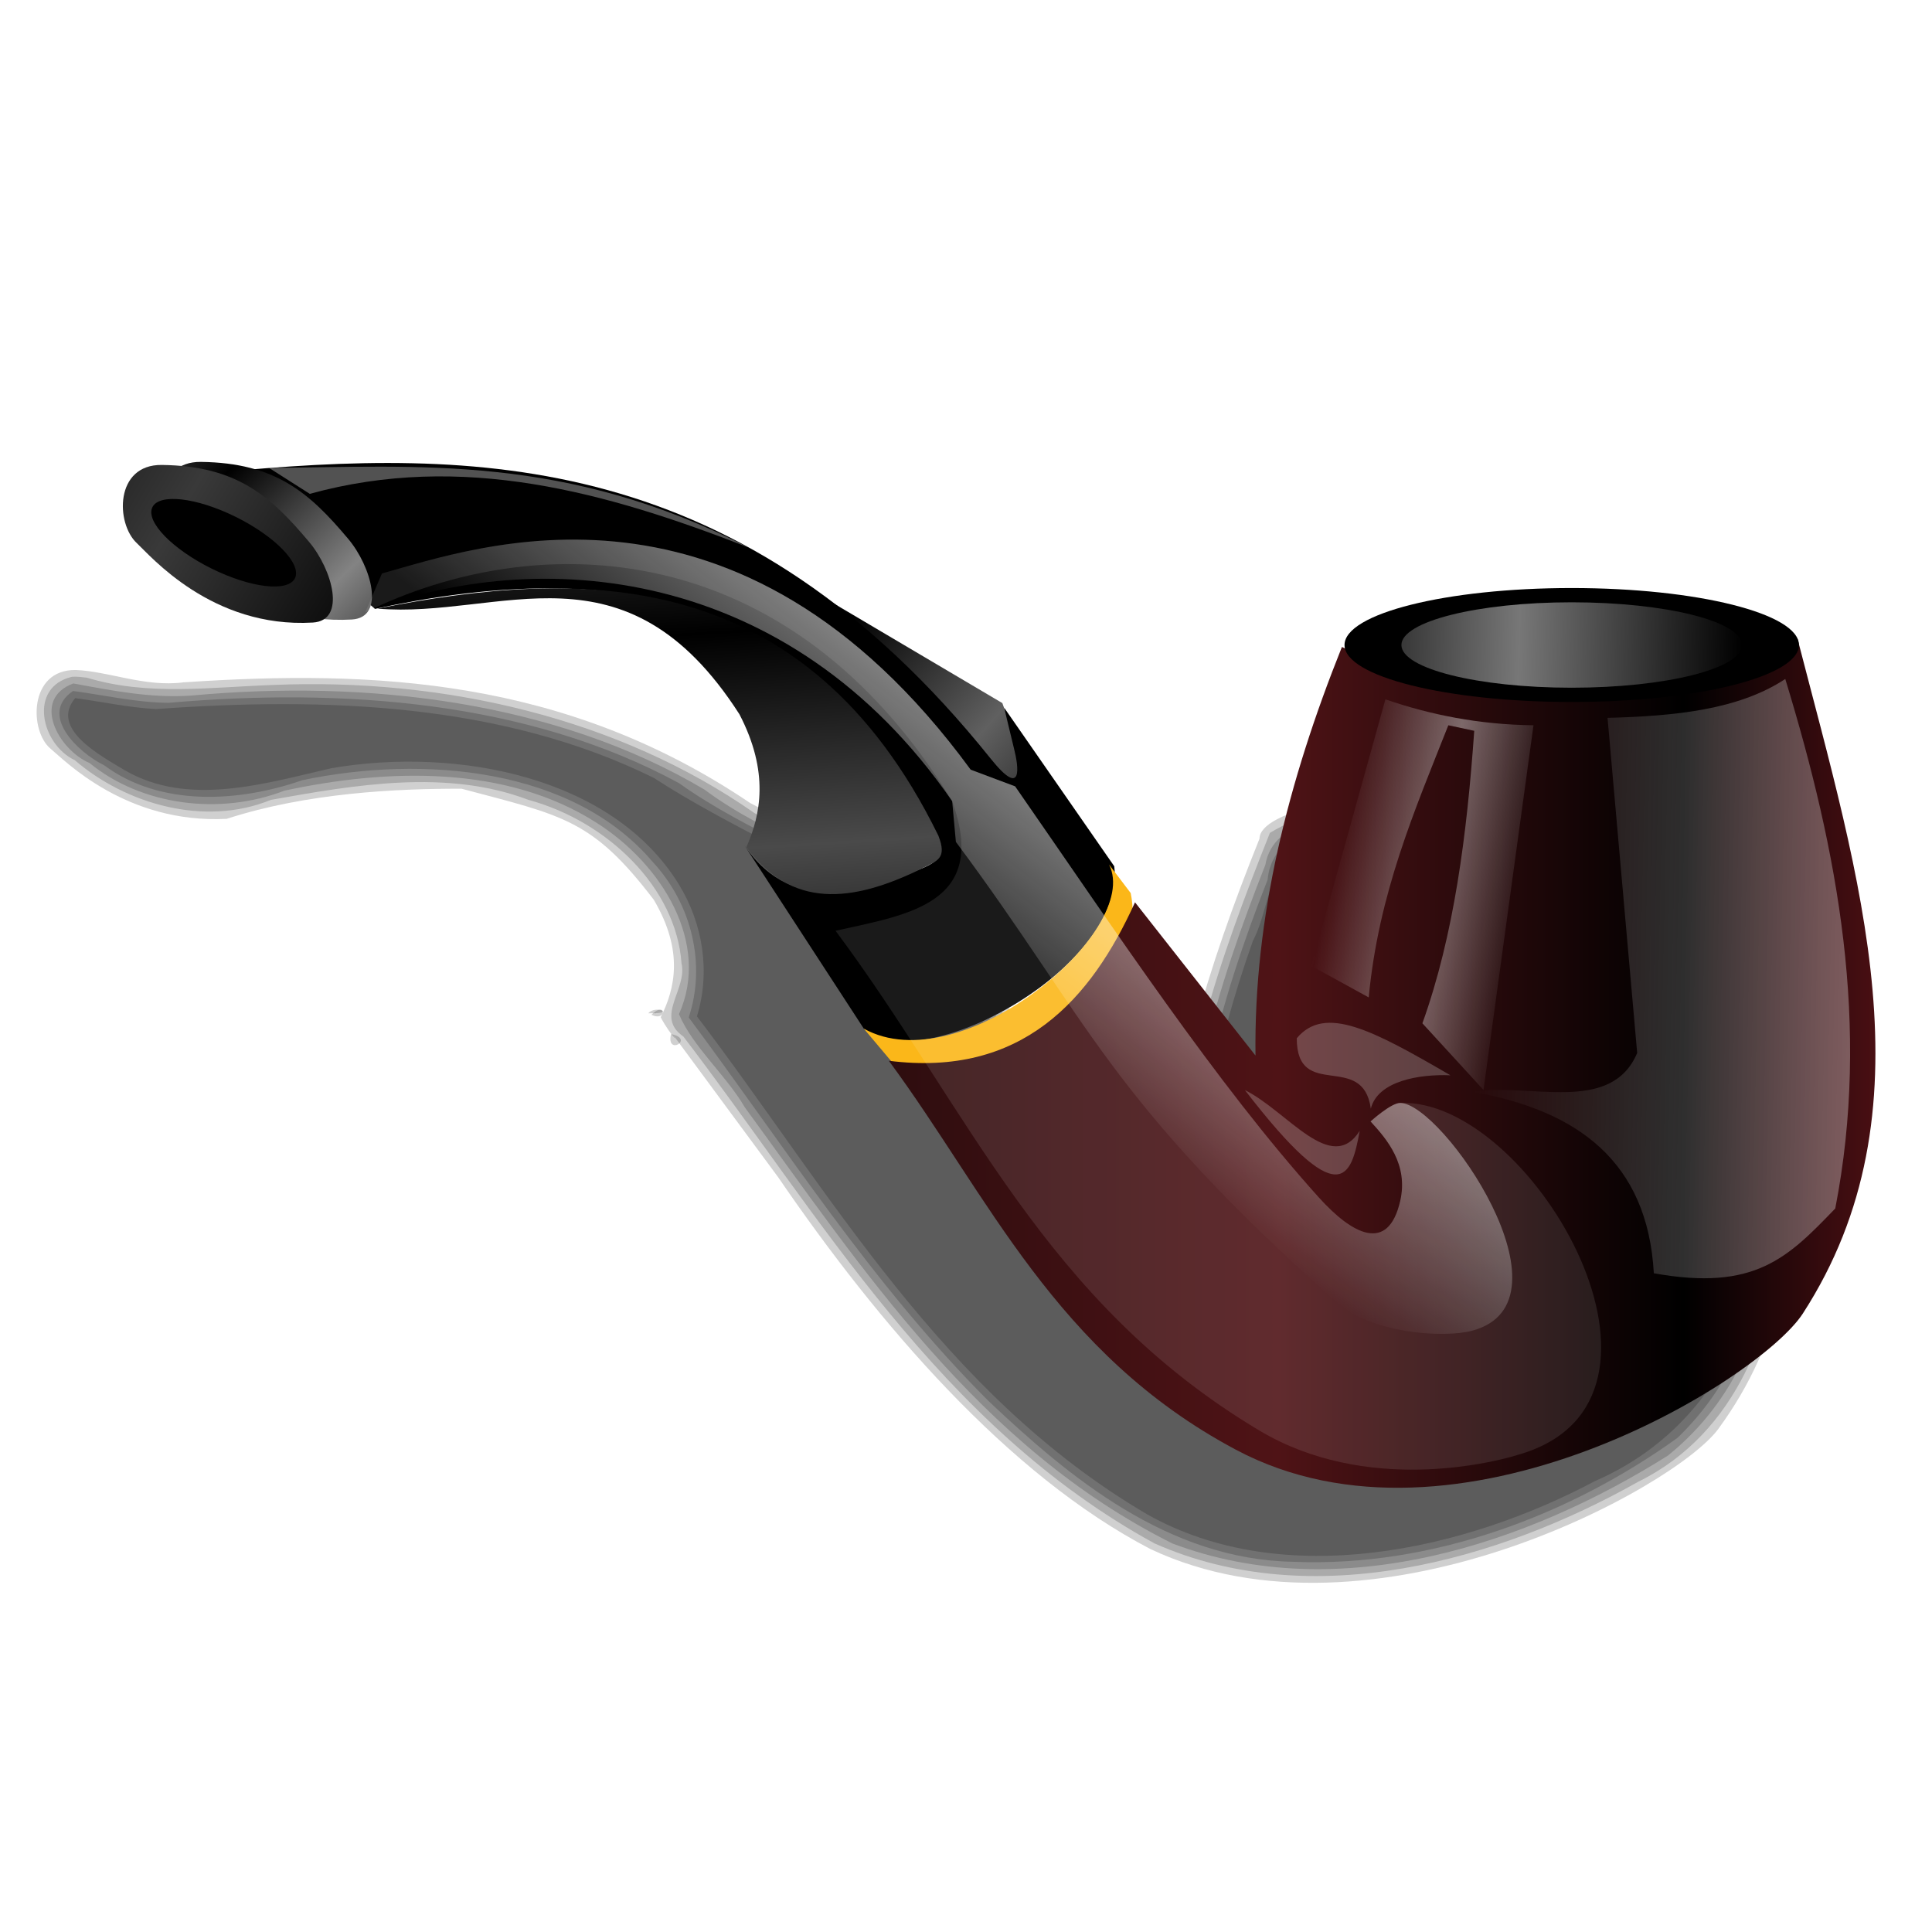 <?xml version="1.0" encoding="UTF-8" standalone="no"?>
<!-- Created with Inkscape (http://www.inkscape.org/) -->

<svg
   xmlns:dc="http://purl.org/dc/elements/1.1/"
   xmlns:cc="http://creativecommons.org/ns#"
   xmlns:rdf="http://www.w3.org/1999/02/22-rdf-syntax-ns#"
   xmlns:svg="http://www.w3.org/2000/svg"
   xmlns="http://www.w3.org/2000/svg"
   xmlns:xlink="http://www.w3.org/1999/xlink"
   xmlns:sodipodi="http://sodipodi.sourceforge.net/DTD/sodipodi-0.dtd"
   xmlns:inkscape="http://www.inkscape.org/namespaces/inkscape"
   version="1.1"
   id="svg2"
   width="255"
   height="255"
   viewBox="0 0 255 255"
   sodipodi:docname="Maigret.svg"
   inkscape:version="0.92.5 (2060ec1f9f, 2020-04-08)">
  <defs
     id="defs6">
    <linearGradient
       inkscape:collect="always"
       id="linearGradient873">
      <stop
         style="stop-color:#2e0d0f;stop-opacity:1;"
         offset="0"
         id="stop869" />
      <stop
         id="stop879"
         offset="0.395"
         style="stop-color:#4f1316;stop-opacity:1" />
      <stop
         id="stop877"
         offset="0.806"
         style="stop-color:#000000;stop-opacity:1" />
      <stop
         style="stop-color:#490f13;stop-opacity:1"
         offset="1"
         id="stop871" />
    </linearGradient>
    <linearGradient
       inkscape:collect="always"
       id="linearGradient983">
      <stop
         style="stop-color:#000000;stop-opacity:1"
         offset="0"
         id="stop979" />
      <stop
         style="stop-color:#606060;stop-opacity:1"
         offset="1"
         id="stop981" />
    </linearGradient>
    <linearGradient
       id="linearGradient975"
       inkscape:collect="always">
      <stop
         id="stop971"
         offset="0"
         style="stop-color:#393939;stop-opacity:1" />
      <stop
         id="stop973"
         offset="1"
         style="stop-color:#000000;stop-opacity:1" />
    </linearGradient>
    <linearGradient
       inkscape:collect="always"
       id="linearGradient851">
      <stop
         style="stop-color:#ffffff;stop-opacity:0.387"
         offset="0"
         id="stop847" />
      <stop
         style="stop-color:#ffffff;stop-opacity:0;"
         offset="1"
         id="stop849" />
    </linearGradient>
    <linearGradient
       inkscape:collect="always"
       id="linearGradient902">
      <stop
         style="stop-color:#ffffff;stop-opacity:0.365"
         offset="0"
         id="stop898" />
      <stop
         style="stop-color:#ffffff;stop-opacity:0;"
         offset="1"
         id="stop900" />
    </linearGradient>
    <linearGradient
       inkscape:collect="always"
       id="linearGradient890">
      <stop
         style="stop-color:#ffffff;stop-opacity:0.55"
         offset="0"
         id="stop886" />
      <stop
         style="stop-color:#ffffff;stop-opacity:0;"
         offset="1"
         id="stop888" />
    </linearGradient>
    <linearGradient
       inkscape:collect="always"
       id="linearGradient880">
      <stop
         style="stop-color:#777777;stop-opacity:1"
         offset="0"
         id="stop876" />
      <stop
         style="stop-color:#000000;stop-opacity:1"
         offset="1"
         id="stop878" />
    </linearGradient>
    <linearGradient
       inkscape:collect="always"
       id="linearGradient872">
      <stop
         style="stop-color:#000000;stop-opacity:1;"
         offset="0"
         id="stop868" />
      <stop
         style="stop-color:#4a4a4a;stop-opacity:1"
         offset="1"
         id="stop870" />
    </linearGradient>
    <linearGradient
       inkscape:collect="always"
       id="linearGradient856">
      <stop
         style="stop-color:#838383;stop-opacity:1"
         offset="0"
         id="stop852" />
      <stop
         style="stop-color:#000000;stop-opacity:1"
         offset="1"
         id="stop854" />
    </linearGradient>
    <linearGradient
       inkscape:collect="always"
       xlink:href="#linearGradient856"
       id="linearGradient858"
       x1="20.27"
       y1="8.962"
       x2="10.782"
       y2="-0.858"
       gradientUnits="userSpaceOnUse"
       spreadMethod="reflect"
       gradientTransform="matrix(1.493,0,0,1.493,16.205,61.427)" />
    <linearGradient
       inkscape:collect="always"
       xlink:href="#linearGradient975"
       id="linearGradient866"
       x1="5.03"
       y1="4.158"
       x2="23.693"
       y2="15.287"
       gradientUnits="userSpaceOnUse"
       spreadMethod="reflect"
       gradientTransform="matrix(1.493,0,0,1.493,16.205,61.427)" />
    <linearGradient
       inkscape:collect="always"
       xlink:href="#linearGradient872"
       id="linearGradient874"
       x1="42.791"
       y1="15.38"
       x2="43.961"
       y2="34.529"
       gradientUnits="userSpaceOnUse"
       spreadMethod="reflect"
       gradientTransform="matrix(1.493,0,0,1.493,16.205,61.427)" />
    <linearGradient
       inkscape:collect="always"
       xlink:href="#linearGradient880"
       id="linearGradient882"
       x1="123.453"
       y1="15.385"
       x2="143.16"
       y2="15.876"
       gradientUnits="userSpaceOnUse"
       spreadMethod="reflect"
       gradientTransform="matrix(1.493,0,0,1.493,16.205,61.427)" />
    <linearGradient
       inkscape:collect="always"
       xlink:href="#linearGradient890"
       id="linearGradient892"
       x1="90.671"
       y1="29.559"
       x2="75.372"
       y2="49.362"
       gradientUnits="userSpaceOnUse" />
    <linearGradient
       inkscape:collect="always"
       xlink:href="#linearGradient902"
       id="linearGradient904"
       x1="156.628"
       y1="50.935"
       x2="119.479"
       y2="50.117"
       gradientUnits="userSpaceOnUse" />
    <linearGradient
       inkscape:collect="always"
       xlink:href="#linearGradient851"
       id="linearGradient853"
       x1="115.876"
       y1="36.312"
       x2="124.714"
       y2="37.949"
       gradientUnits="userSpaceOnUse"
       spreadMethod="reflect" />
    <filter
       inkscape:collect="always"
       style="color-interpolation-filters:sRGB"
       id="filter859"
       x="-0.033"
       width="1.066"
       y="-0.019"
       height="1.038">
      <feGaussianBlur
         inkscape:collect="always"
         stdDeviation="0.271"
         id="feGaussianBlur861" />
    </filter>
    <filter
       inkscape:collect="always"
       style="color-interpolation-filters:sRGB"
       id="filter875"
       x="-0.031"
       width="1.062"
       y="-0.02"
       height="1.039">
      <feGaussianBlur
         inkscape:collect="always"
         stdDeviation="0.432"
         id="feGaussianBlur877" />
    </filter>
    <linearGradient
       inkscape:collect="always"
       xlink:href="#linearGradient983"
       id="linearGradient985"
       x1="64.157"
       y1="13.644"
       x2="75.614"
       y2="23.955"
       gradientUnits="userSpaceOnUse"
       spreadMethod="reflect"
       gradientTransform="matrix(1.493,0,0,1.493,16.205,61.427)" />
    <filter
       inkscape:collect="always"
       style="color-interpolation-filters:sRGB"
       id="filter987"
       x="-0.01"
       width="1.021"
       y="-0.014"
       height="1.028">
      <feGaussianBlur
         inkscape:collect="always"
         stdDeviation="0.482"
         id="feGaussianBlur989" />
    </filter>
    <filter
       inkscape:collect="always"
       style="color-interpolation-filters:sRGB"
       id="filter991"
       x="-0.01"
       width="1.02"
       y="-0.015"
       height="1.029">
      <feGaussianBlur
         inkscape:collect="always"
         stdDeviation="0.429"
         id="feGaussianBlur993" />
    </filter>
    <linearGradient
       inkscape:collect="always"
       xlink:href="#linearGradient873"
       id="linearGradient875"
       x1="67.709"
       y1="52.86"
       x2="154.912"
       y2="52.86"
       gradientUnits="userSpaceOnUse"
       spreadMethod="reflect"
       gradientTransform="matrix(1.493,0,0,1.493,16.205,61.427)" />
    <filter
       inkscape:collect="always"
       style="color-interpolation-filters:sRGB"
       id="filter997"
       x="-0.01"
       width="1.019"
       y="-0.016"
       height="1.032">
      <feGaussianBlur
         inkscape:collect="always"
         stdDeviation="0.919"
         id="feGaussianBlur999" />
    </filter>
  </defs>
  <sodipodi:namedview
     pagecolor="#ff0000"
     bordercolor="#666666"
     borderopacity="1"
     objecttolerance="10"
     gridtolerance="10"
     guidetolerance="10"
     inkscape:pageopacity="0"
     inkscape:pageshadow="2"
     inkscape:window-width="1920"
     inkscape:window-height="1056"
     id="namedview4"
     showgrid="false"
     inkscape:snap-to-guides="false"
     inkscape:snap-grids="false"
     inkscape:snap-others="false"
     inkscape:object-nodes="false"
     inkscape:snap-nodes="false"
     inkscape:snap-global="false"
     inkscape:zoom="3.454902"
     inkscape:cx="127.5"
     inkscape:cy="127.5"
     inkscape:current-layer="svg2"
     inkscape:window-x="0"
     inkscape:window-y="0"
     inkscape:window-maximized="1" />
  <g
     id="g995"
     transform="matrix(1.001,0,0,0.883,276.886,17.887)"
     style="fill:#000000;fill-opacity:0.185;filter:url(#filter997)">
    <path
       sodipodi:nodetypes="cccccccccccccccccccccccccc"
       inkscape:connector-curvature="0"
       id="path916"
       d="m -266.632,79.891 c -6.238,-0.082 -6.106,9.17 -3.305,11.769 1.755,1.629 9.9,11.259 23.221,10.48 10.617,-3.907 22.436,-4.52 30.967,-4.502 13.447,4.046 17.251,4.576 25.348,16.605 3.969,7.635 2.807,13.275 0.912,17.555 1.286,2.835 3.588,5.389 -0.229,-0.229 l 15.73,24.166 c 13.174,21.847 30.251,44.472 49.107,55.576 29.204,15.554 69.125,-9.144 74.838,-17.975 17.184,-26.561 7.596,-57.005 -0.551,-88.475 -0.021,-0.15 -0.06,-0.3 -0.117,-0.449 -0.008,-0.029 -0.016,-0.058 -0.023,-0.088 -0.005,0.002 -0.011,0.004 -0.016,0.006 -1.577,-3.831 -14.44,-6.744 -29.799,-6.748 -16.565,6.3e-5 -29.992,3.368 -29.988,7.521 -6.972,19.671 -11.907,37.931 -11.752,54.184 -8.459,-10.969 -10.642,-13.98 -18.641,-24.983 l -14.535,-20.934 0.041,0.174 -0.277,-0.775 -22.002,-13 c -24.414,-18.69 -49.703,-19.928 -74.541,-18.043 -0.08,6.73e-4 -0.16,0.003 -0.24,0.004 l 0.018,0.012 c -5.032,0.73 -9.827,-1.659 -14.166,-1.853 z"
       style="fill:#000000;fill-opacity:0.185;stroke:none;stroke-width:1.493px;stroke-linecap:butt;stroke-linejoin:miter;stroke-opacity:1" />
    <path
       inkscape:connector-curvature="0"
       id="path973"
       d="m -267.113,80.908 c -5.799,1.53 -4.087,10.089 0.359,12.459 6.662,6.497 17.038,10.027 25.869,5.936 11.109,-2.248 23.167,-4.64 33.961,0.002 10.537,3.253 19.482,13.228 20.174,24.418 0.823,3.885 -3.579,7.976 0.247,10.951 18.164,26.965 33.649,58.101 62.111,75.765 20.828,10.498 45.434,2.52 63.807,-9.219 13.178,-7.36 17.966,-23.436 18.988,-37.613 0.96,-20.164 -5.116,-40.059 -10.365,-59.365 -8.114,-5.635 -18.73,-5.083 -28.17,-5.655 -9.675,0.492 -20.707,-0.065 -29.033,5.653 -6.539,18.607 -12.688,37.995 -12.121,57.994 -11.1,-14.565 -23.252,-30.179 -32.254,-45.072 -5.156,-6.838 -15.924,-10.603 -23.639,-15.922 -17.848,-14.117 -40.811,-20.192 -63.376,-19.112 -8.221,0.317 -16.585,1.679 -24.594,-1.086 -0.649,-0.08 -1.306,-0.193 -1.963,-0.135 z m 76.396,50.512 c 2.028,1.146 1.982,-2.182 0,0 z m 2.586,2.896 c -0.699,3.342 3.243,0.701 0,0 z"
       style="fill:#000000;fill-opacity:0.185;stroke:none;stroke-width:1.493px;stroke-linecap:butt;stroke-linejoin:miter;stroke-opacity:1" />
    <path
       inkscape:connector-curvature="0"
       id="path978"
       d="m -266.947,81.904 c -5.606,2.374 -1.962,9.908 2.148,11.896 6.892,6.375 17.18,7.853 25.68,4.132 13.647,-3.337 29.262,-3.827 41.161,4.79 8.663,6.217 15.038,18.041 10.877,28.611 1.83,4.918 6.193,9.085 8.674,13.92 15.493,24.054 30.71,50.671 56.393,65.207 22.082,9.456 46.877,0.041 65.35,-13.16 14.79,-13.571 15.678,-35.709 12.891,-54.24 -2.128,-13.019 -5.344,-26.194 -9.51,-38.494 -12.448,-6.662 -27.337,-4.846 -40.896,-4.216 -5.748,1.058 -14.514,1.535 -15.583,8.658 -6.289,18.114 -11.498,36.927 -10.47,56.255 -12.458,-15.974 -24.485,-32.345 -35.605,-49.238 -8.21,-7.595 -19.346,-11.005 -27.897,-18.268 -19.682,-13.195 -44.42,-16.476 -67.632,-14.044 -5.314,0.427 -10.467,-0.74 -15.58,-1.809 z m 76.746,49.072 c -0.003,0.338 0.126,0.404 0,0 z"
       style="fill:#000000;fill-opacity:0.185;stroke:none;stroke-width:1.493px;stroke-linecap:butt;stroke-linejoin:miter;stroke-opacity:1" />
    <path
       inkscape:connector-curvature="0"
       id="path982"
       d="m -266.984,83.031 c -4.555,3.515 0.595,9.156 4.15,11.137 7.375,6.182 17.688,5.518 26.096,2.193 15.965,-3.787 35.645,-1.845 46.172,12.193 5.275,6.44 7.046,15.482 4.768,23.279 12.704,19.307 24.096,39.834 39.492,57.289 10.646,11.413 23.677,23.732 40.203,24.072 18.427,0.872 36.68,-7.089 50.691,-18.535 14.391,-15.772 13.279,-39.199 9.346,-58.746 -2.026,-10.383 -4.659,-20.605 -8.037,-30.643 -13.856,-6.726 -29.86,-4.77 -44.611,-3.139 -5.132,0.475 -10.346,3.418 -10.75,9.094 -6.358,18.392 -11.176,37.583 -9.632,57.137 -13.421,-16.91 -25.924,-34.587 -38.186,-52.293 -9.175,-7.506 -20.545,-11.772 -29.779,-19.254 -20.066,-12.347 -44.485,-14.273 -67.314,-12.02 -4.263,-0.028 -8.475,-1.153 -12.607,-1.766 z m 75.861,48.172 c 3.84,0.107 0.872,-1.257 0,0 z"
       style="fill:#000000;fill-opacity:0.185;stroke:none;stroke-width:1.493px;stroke-linecap:butt;stroke-linejoin:miter;stroke-opacity:1" />
    <path
       inkscape:connector-curvature="0"
       id="path986"
       d="m -266.699,84.098 c -3.388,4.582 3.361,8.6 6.564,10.797 8.412,5.51 18.466,1.949 27.245,-0.329 16.736,-3.242 37.15,1.377 45.804,17.397 3.216,5.956 4.15,13.154 2.371,19.701 17.587,26.221 32.327,56.448 59.367,74.439 18.029,11.498 41.875,5.378 59.052,-4.979 11.272,-5.531 18.645,-16.708 20.616,-28.9 3.758,-22.404 -2.773,-44.93 -9.236,-66.229 -14.84,-6.705 -31.679,-4.575 -47.268,-2.094 -7.279,2.037 -6.636,10.882 -9.223,16.477 -5.173,16.513 -8.282,33.821 -6.468,51.15 -14.456,-17.813 -27.421,-36.963 -40.887,-55.361 -10.021,-7.363 -21.621,-12.775 -31.643,-20.15 -19.967,-11.189 -43.401,-12.119 -65.646,-10.283 -3.597,-0.228 -7.158,-1.112 -10.648,-1.637 z"
       style="fill:#000000;fill-opacity:0.185;stroke:none;stroke-width:1.493px;stroke-linecap:butt;stroke-linejoin:miter;stroke-opacity:1" />
  </g>
  <path
     style="fill:url(#linearGradient985);fill-opacity:1;stroke:none;stroke-width:1.493px;stroke-linecap:butt;stroke-linejoin:miter;stroke-opacity:1"
     d="m 132.296,92.799 3.422,9.532 c -1.385,3.069 -2.77,2.107 -4.155,0 L 105.412,76.913 Z"
     id="path977"
     inkscape:connector-curvature="0"
     sodipodi:nodetypes="ccccc" />
  <path
     style="fill:#000000;fill-opacity:1;stroke:none;stroke-width:0.149;stroke-linecap:butt;stroke-linejoin:miter;stroke-miterlimit:4;stroke-dasharray:none;stroke-opacity:1"
     d="m 28.744,62.355 c 34.062,-3.226 69.221,-3.132 102.005,37.767 4.32,5.389 3.688,1.053 3.096,-1.29 l -1.312,-5.43 14.535,20.933 c 1.624,13.189 -25.438,28.14 -33.058,21.43 L 98.279,111.599 c 6.571,9.846 16.933,5.316 22.342,3.42 4.274,-1.498 4.139,-2.533 2.225,-6.262 C 106.542,76.997 78.728,74.039 49.491,80.366 Z"
     id="path817"
     inkscape:connector-curvature="0"
     sodipodi:nodetypes="cscccccsscc" />
  <path
     style="fill:url(#linearGradient874);fill-opacity:1;stroke:none;stroke-width:0.149;stroke-linecap:butt;stroke-linejoin:miter;stroke-miterlimit:4;stroke-dasharray:none;stroke-opacity:1"
     d="m 98.507,111.827 c 5.929,8.049 13.802,7.438 23.254,2.764 1.947,-1.003 3.279,-1.241 2.094,-4.293 C 106.226,74.291 76.336,75.035 49.813,80.327 c 16.208,1.407 32.681,-9.593 47.782,13.946 3.969,7.635 2.807,13.275 0.912,17.555 z"
     id="path838"
     inkscape:connector-curvature="0"
     sodipodi:nodetypes="cccccc" />
  <path
     style="fill:#fbb719;fill-opacity:1;stroke:none;stroke-width:0.149;stroke-linecap:butt;stroke-linejoin:miter;stroke-miterlimit:4;stroke-dasharray:none;stroke-opacity:1"
     d="m 146.384,114.107 c 4.38,8.759 -19.547,28.802 -32.374,21.658 l 3.648,4.332 c 9.788,5.841 34.652,-6.926 31.581,-22.223 z"
     id="path840"
     inkscape:connector-curvature="0"
     sodipodi:nodetypes="ccccc" />
  <path
     style="fill:url(#linearGradient858);fill-opacity:1;stroke:none;stroke-width:0.149;stroke-linecap:butt;stroke-linejoin:miter;stroke-miterlimit:4;stroke-dasharray:none;stroke-opacity:1"
     d="m 26.526,60.964 c 9.853,0.13 14.306,4.06 19.432,10.159 3.057,3.638 4.964,10.381 0.484,10.643 C 33.121,82.545 24.975,72.914 23.22,71.285 20.419,68.686 20.288,60.882 26.526,60.964 Z"
     id="path842"
     inkscape:connector-curvature="0"
     sodipodi:nodetypes="sssss" />
  <path
     sodipodi:nodetypes="sssss"
     inkscape:connector-curvature="0"
     id="path844"
     d="m 21.366,61.367 c 9.853,0.13 14.306,4.06 19.432,10.159 3.057,3.638 4.964,10.381 0.484,10.643 C 27.961,82.948 19.815,73.317 18.06,71.688 15.259,69.089 15.127,61.285 21.366,61.367 Z"
     style="fill:url(#linearGradient866);fill-opacity:1;stroke:none;stroke-width:0.149;stroke-linecap:butt;stroke-linejoin:miter;stroke-miterlimit:4;stroke-dasharray:none;stroke-opacity:1" />
  <path
     style="fill:url(#linearGradient875);fill-opacity:1;stroke:none;stroke-width:0.149;stroke-linecap:butt;stroke-linejoin:miter;stroke-miterlimit:4;stroke-dasharray:none;stroke-opacity:1"
     d="m 149.808,119.096 15.901,20.222 c -0.236,-18.227 4.284,-36.158 11.407,-53.925 22.212,10.468 41.597,6.802 60.147,-1.037 8.176,31.661 17.973,62.298 0.691,89.011 -5.713,8.83 -45.635,33.529 -74.838,17.975 -23.861,-12.708 -32.656,-33.547 -45.802,-51.333 17.587,2.225 26.674,-8.089 32.493,-20.913 z"
     id="path846"
     inkscape:connector-curvature="0"
     sodipodi:nodetypes="ccccsscc" />
  <ellipse
     style="opacity:1;fill:#000000;fill-opacity:1;stroke:none;stroke-width:0.146;stroke-linecap:round;stroke-linejoin:round;stroke-miterlimit:4;stroke-dasharray:none;stroke-dashoffset:0;stroke-opacity:1"
     id="path848"
     cx="207.449"
     cy="85.133"
     rx="29.989"
     ry="7.52" />
  <ellipse
     ry="5.637"
     rx="22.48"
     cy="85.133"
     cx="207.449"
     id="ellipse850"
     style="opacity:1;fill:url(#linearGradient882);fill-opacity:1;stroke:none;stroke-width:0.11;stroke-linecap:round;stroke-linejoin:round;stroke-miterlimit:4;stroke-dasharray:none;stroke-dashoffset:0;stroke-opacity:1" />
  <path
     style="fill:url(#linearGradient892);fill-opacity:1;stroke:none;stroke-width:1px;stroke-linecap:butt;stroke-linejoin:miter;stroke-opacity:1;filter:url(#filter991)"
     d="M 22.913,9.553 C 31.262,7.25 54.376,-1.203 74.959,26.901 l 3.928,1.473 c 8.855,12.757 17.771,26.265 26.841,36.334 2.975,3.302 6.138,4.957 7.201,0.327 0.743,-3.237 -1.169,-5.46 -2.619,-7.038 0,0 1.8,-1.643 2.619,-1.637 3.733,0.027 15.814,17.58 6.383,20.131 -2.596,0.702 -8.959,0.206 -11.948,-2.455 C 87.03,55.932 85.441,49.101 73.65,33.284 L 73.322,29.684 C 58.878,8.759 36.593,7.064 21.44,12.99 Z"
     id="path884"
     inkscape:connector-curvature="0"
     sodipodi:nodetypes="cccsscssscccc"
     transform="matrix(1.493,0,0,1.493,16.205,61.427)" />
  <path
     sodipodi:nodetypes="cccsscssscccc"
     inkscape:connector-curvature="0"
     id="path894"
     d="M 22.913,9.553 C 31.262,7.25 54.376,-1.203 74.959,26.901 l 3.928,1.473 c 8.855,12.757 17.771,26.265 26.841,36.334 2.975,3.302 6.138,4.957 7.201,0.327 0.743,-3.237 -1.169,-5.46 -2.619,-7.038 0,0 1.801,-1.605 2.619,-1.637 11.375,-0.441 26.489,25.228 11.457,30.769 -3.386,1.248 -14.617,3.737 -23.895,-1.8 C 81.403,73.938 74.803,56.957 63.011,41.14 69.487,39.699 76.581,38.742 73.322,29.684 58.878,6.011 36.593,5.521 21.44,12.99 Z"
     style="fill:#ffffff;fill-opacity:0.102;stroke:none;stroke-width:1px;stroke-linecap:butt;stroke-linejoin:miter;stroke-opacity:1;filter:url(#filter987)"
     transform="matrix(1.493,0,0,1.493,16.205,61.427)" />
  <path
     style="fill:url(#linearGradient904);fill-opacity:1;stroke:none;stroke-width:1px;stroke-linecap:butt;stroke-linejoin:miter;stroke-opacity:1;filter:url(#filter875)"
     d="m 131.26,22.319 c 5.895,-0.16 11.542,-0.691 15.712,-3.437 4.66,15.249 7.559,30.693 4.419,46.809 -4.201,4.364 -7.115,7.334 -16.039,5.728 -0.55,-9.903 -6.779,-14.411 -16.039,-16.039 5.031,-0.845 12.243,2.05 14.566,-3.437 z"
     id="path896"
     inkscape:connector-curvature="0"
     sodipodi:nodetypes="ccccccc"
     transform="matrix(1.493,0,0,1.493,16.205,61.427)" />
  <path
     style="fill:url(#linearGradient853);fill-opacity:1;stroke:none;stroke-width:1px;stroke-linecap:butt;stroke-linejoin:miter;stroke-opacity:1;filter:url(#filter859)"
     d="m 110.147,47.032 -5.074,-2.782 6.547,-23.568 c 3.964,1.364 8.258,2.234 13.093,2.291 l -4.419,32.242 -5.401,-5.892 c 2.813,-7.849 3.936,-16.711 4.583,-25.859 l -2.291,-0.491 c -2.972,7.519 -6.171,14.856 -7.038,24.059 z"
     id="path845"
     inkscape:connector-curvature="0"
     sodipodi:nodetypes="ccccccccc"
     transform="matrix(1.493,0,0,1.493,16.205,61.427)" />
  <path
     style="fill:#ffffff;fill-opacity:0.324;stroke:none;stroke-width:1.493px;stroke-linecap:butt;stroke-linejoin:miter;stroke-opacity:1"
     d="M 35.513,61.76 C 55.333,61.607 74.6,59.874 98.813,72.27 80.004,64.92 60.988,59.64 40.89,65.182 Z"
     id="path874"
     inkscape:connector-curvature="0"
     sodipodi:nodetypes="cccc" />
  <path
     style="fill:#ffffff;fill-opacity:0.221;stroke:none;stroke-width:1.493px;stroke-linecap:butt;stroke-linejoin:miter;stroke-opacity:1"
     d="m 164.312,143.879 c 12.635,16.407 14.032,11.486 15.153,5.377 -3.763,5.902 -9.526,-2.579 -15.153,-5.377 z"
     id="path876"
     inkscape:connector-curvature="0"
     sodipodi:nodetypes="ccc" />
  <path
     style="fill:#ffffff;fill-opacity:0.221;stroke:none;stroke-width:1.493px;stroke-linecap:butt;stroke-linejoin:miter;stroke-opacity:1"
     d="m 171.156,137.036 c 3.728,-4.464 10.057,-1.05 20.285,4.888 -4.108,-0.171 -9.591,0.744 -10.509,4.399 -1.074,-7.635 -9.757,-0.925 -9.776,-9.287 z"
     id="path878"
     inkscape:connector-curvature="0"
     sodipodi:nodetypes="cccc" />
  <ellipse
     style="opacity:1;fill:#000000;fill-opacity:1;stroke:none;stroke-width:0.102;stroke-linecap:round;stroke-linejoin:round;stroke-miterlimit:4;stroke-dasharray:none;stroke-dashoffset:0;stroke-opacity:1"
     id="path914"
     cx="42.759"
     cy="54.839"
     rx="10.46"
     ry="3.907"
     transform="matrix(0.911,0.412,-0.172,0.985,0,0)" />
</svg>
